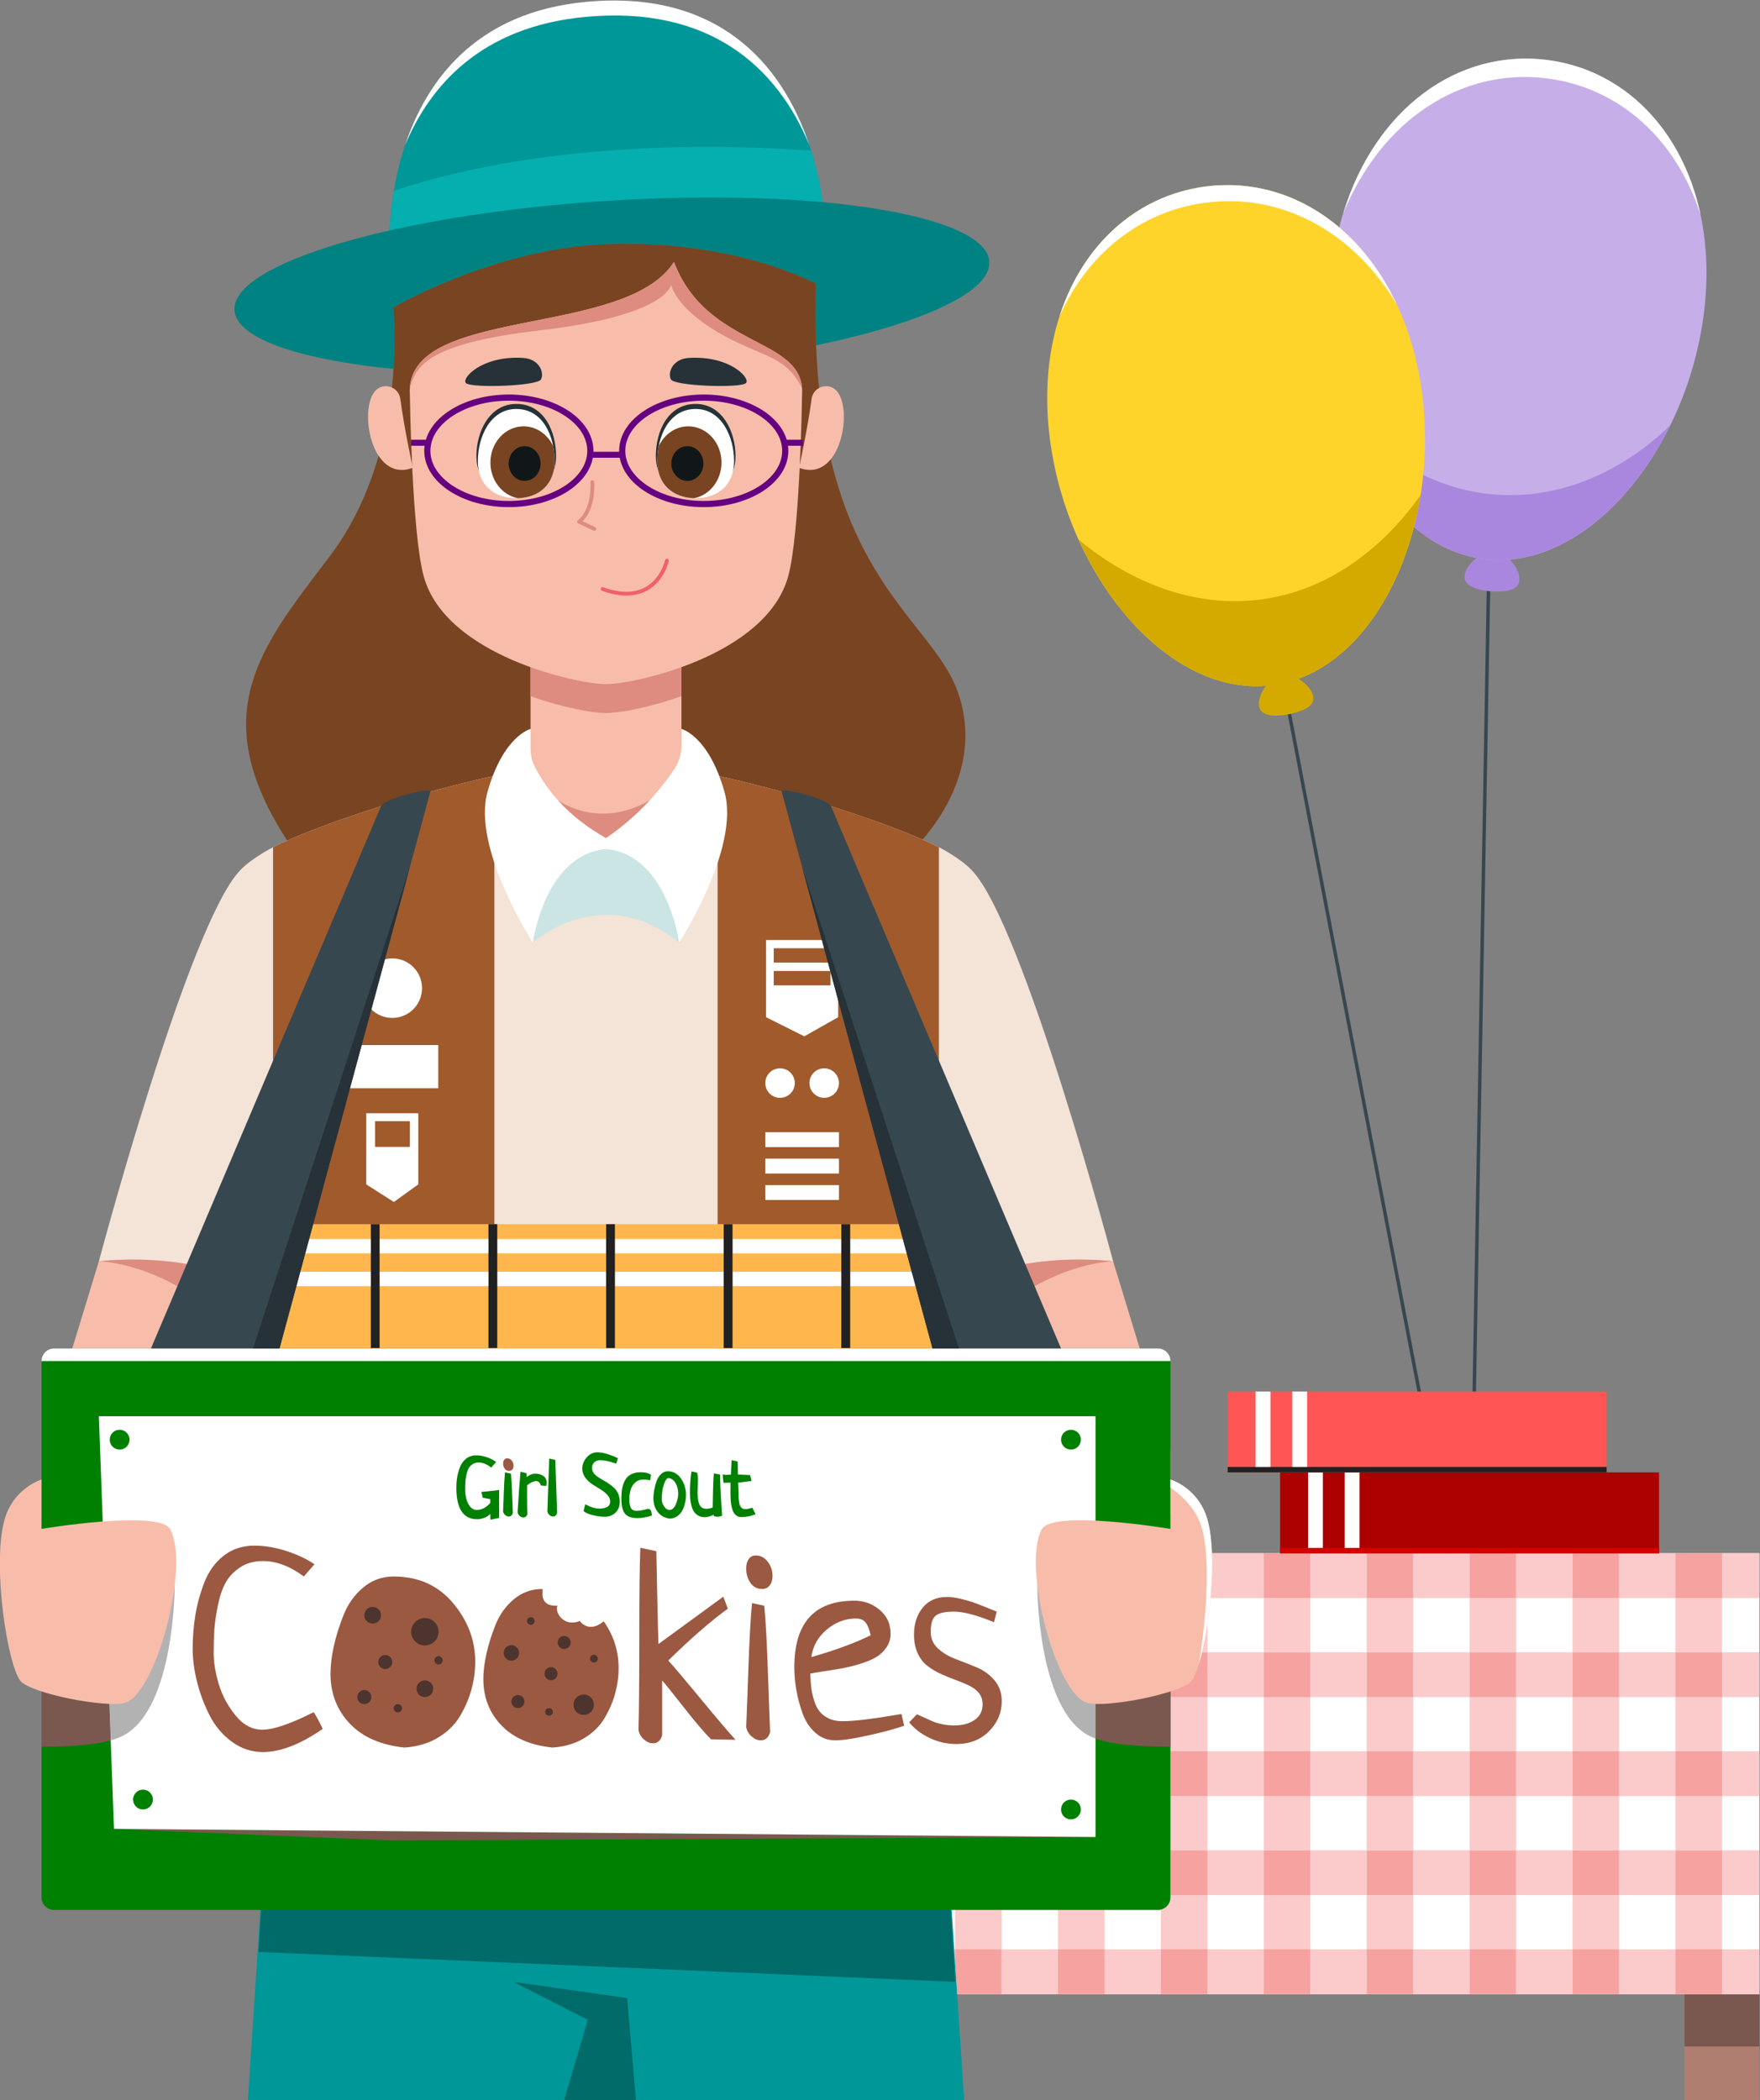 <?xml version="1.0" encoding="UTF-8" standalone="no"?>
<!-- Created with Inkscape (http://www.inkscape.org/) -->

<svg
   version="1.1"
   id="svg2"
   xml:space="preserve"
   width="2034.021"
   height="2426.171"
   viewBox="0 0 2034.021 2426.171"
   sodipodi:docname="gscookies.svg"
   inkscape:version="1.1.2 (0a00cf5339, 2022-02-04)"
   xmlns:inkscape="http://www.inkscape.org/namespaces/inkscape"
   xmlns:sodipodi="http://sodipodi.sourceforge.net/DTD/sodipodi-0.dtd"
   xmlns="http://www.w3.org/2000/svg"
   xmlns:svg="http://www.w3.org/2000/svg"><rect x="0" y="0" width="2034.021" height="2426.171" fill="#808080" stroke="none"/><defs
     id="defs6"><clipPath
       clipPathUnits="userSpaceOnUse"
       id="clipPath18"><path
         d="M 0,0 V 0 20000 H 20000 V 7943.1 h -2060 v 1294.4 h -342.4 l 106.4,5997.9 -30,0.5 -106.4,-5998.4 h -991.5 V 11839 h -602.5 l -496,2588.8 -29.4,-5.6 L 15943,11839 H 14316.5 V 9657.5 H 13026.1 V 8184.7 H 11380.9 V 7483.4 H 7889.01 v 791.4 H 6009.22 v 2545.6 H 3478.98 V 9122.5 H 1577.08 V 6864.9 H 0 V 0"
         id="path16" /></clipPath><linearGradient
       x1="0"
       y1="0"
       x2="1"
       y2="0"
       gradientUnits="userSpaceOnUse"
       gradientTransform="matrix(0,-18882.4,-18882.4,0,10000,21452.5)"
       spreadMethod="pad"
       id="linearGradient24"><stop
         style="stop-opacity:1;stop-color:#ffffff"
         offset="0"
         id="stop20" /><stop
         style="stop-opacity:1;stop-color:#ffe0b2"
         offset="1"
         id="stop22" /></linearGradient></defs><sodipodi:namedview
     id="namedview4"
     pagecolor="#ffffff"
     bordercolor="#666666"
     borderopacity="1.0"
     inkscape:pageshadow="2"
     inkscape:pageopacity="0.0"
     inkscape:pagecheckerboard="0"
     showgrid="false"
     inkscape:zoom="0.31649999"
     inkscape:cx="921.01108"
     inkscape:cy="1107.425"
     inkscape:window-width="1920"
     inkscape:window-height="1016"
     inkscape:window-x="0"
     inkscape:window-y="27"
     inkscape:window-maximized="1"
     inkscape:current-layer="g8"
     fit-margin-top="0"
     fit-margin-left="0"
     fit-margin-right="0"
     fit-margin-bottom="0" /><g
     id="g8"
     inkscape:groupmode="layer"
     inkscape:label="ink_ext_XXXXXX"
     transform="matrix(1.333,0,0,-1.333,-632.646,2426.171)"><path
       d="m 1767.4,1523.59 -19.93,-1123.29 -199.71,1042.48 -2.94,-0.56 205.13,-1070.85 20.45,1152.17 -3,0.05"
       style="fill:#37474f;fill-opacity:1;fill-rule:nonzero;stroke:none;stroke-width:0.1"
       id="path66" /><path
       d="m 1767.03,1344.94 c 0,0 -21.96,-11.23 -22.68,-24.47 -0.73,-13.23 30.03,-14.99 40.52,-11.51 18.61,6.17 -3.52,35.44 -17.84,35.98"
       style="fill:#aa87de;fill-opacity:1;fill-rule:nonzero;stroke:none;stroke-width:0.1"
       id="path68" /><path
       d="m 1951.8,1548.2 c -15.19,-119.45 -101.83,-223.98 -190.86,-212.65 -89.04,11.32 -146.76,134.21 -131.57,253.66 15.19,119.45 97.54,190.23 186.58,178.91 89.04,-11.32 151.04,-100.46 135.85,-219.92"
       style="fill:#c6afe9;fill-opacity:1;fill-rule:nonzero;stroke:none;stroke-width:0.1"
       id="path70" /><path
       d="m 1815.95,1752.12 c 62.22,-7.91 111.79,-52.24 133,-118.1 -15.87,74.55 -67,125.71 -133,134.1 -77.01,9.8 -149.01,-41.85 -176.89,-133.27 33.26,81.71 102.86,126.69 176.89,117.27"
       style="fill:#ffffff;fill-opacity:1;fill-rule:nonzero;stroke:none;stroke-width:0.1"
       id="path72" /><path
       d="m 1762.4,1392.32 c -49.57,6.3 -92.25,33.87 -123.31,72.9 20.29,-68.97 64.59,-122.39 121.85,-129.67 63.51,-8.08 125.79,42.8 161.8,115.99 -43.43,-42.26 -100.92,-66.78 -160.34,-59.22"
       style="fill:#aa87de;fill-opacity:1;fill-rule:nonzero;stroke:none;stroke-width:0.1"
       id="path74" /><path
       d="m 1707.19,1481.38 c 16.48,-119.28 -39.92,-242.78 -128.83,-255.06 -88.91,-12.28 -176.66,91.31 -193.14,210.59 -16.47,119.28 44.58,209.09 133.49,221.37 88.91,12.28 172.01,-57.62 188.48,-176.9"
       style="fill:#ffd42a;fill-opacity:1;fill-rule:nonzero;stroke:none;stroke-width:0.1"
       id="path76" /><path
       d="m 1518.71,1644.28 c 66.06,9.12 129.11,-24.37 167.16,-88.59 -33.84,72.86 -98.78,112.03 -167.16,102.59 -58.86,-8.13 -105.5,-50.24 -125.53,-112.39 24.4,54.42 69.82,90.69 125.53,98.39"
       style="fill:#ffffff;fill-opacity:1;fill-rule:nonzero;stroke:none;stroke-width:0.1"
       id="path78" /><path
       d="m 1581.8,1236.97 c 0,0 -18.27,-16.56 -15.52,-29.53 2.75,-12.96 32.9,-6.64 42.12,-0.55 16.36,10.81 -12.63,33.3 -26.6,30.08"
       style="fill:#d4aa00;fill-opacity:1;fill-rule:nonzero;stroke:none;stroke-width:0.1"
       id="path80" /><path
       d="m 1568.9,1300.66 c -56.43,-7.79 -112.16,12.93 -159.26,51.77 35.75,-79.13 101.91,-135.34 168.72,-126.11 66.15,9.13 114.28,79.82 127.82,164.53 -34.64,-48.64 -81.91,-82.54 -137.28,-90.19"
       style="fill:#d4aa00;fill-opacity:1;fill-rule:nonzero;stroke:none;stroke-width:0.1"
       id="path82" /><path
       d="m 1935.07,0 h 64.93 V 473.87 H 1935.07 Z"
       style="fill:#af7e71;fill-opacity:1;fill-rule:nonzero;stroke:none;stroke-width:0.1"
       id="path84" /><path
       d="m 2000,46.32 h -64.93 V 91.73 H 2000 V 46.32"
       style="fill:#7a584f;fill-opacity:1;fill-rule:nonzero;stroke:none;stroke-width:0.1"
       id="path86" /><path
       d="M 1002.49,91.73 H 2000 v 382.14 h -997.51 z"
       style="fill:#ffffff;fill-opacity:1;fill-rule:nonzero;stroke:none;stroke-width:0.1"
       id="path88" /><path
       d="m 1343,91.73 h -38.53 v 0 H 1343 v 0 m 0,38.85 h -40.39 v 34.11 H 1343 v -34.11"
       style="fill:#facbca;fill-opacity:1;fill-rule:nonzero;stroke:none;stroke-width:0.1"
       id="path90" /><path
       d="m 1432.22,91.73 h -40.39 v 0 h 40.39 v 0 m 0,38.85 h -40.39 v 34.11 h 40.39 v -34.11"
       style="fill:#facbca;fill-opacity:1;fill-rule:nonzero;stroke:none;stroke-width:0.1"
       id="path92" /><path
       d="m 1521.44,91.73 h -40.39 v 0 h 40.39 v 0 m 0,38.85 h -40.39 V 165 c 4.79,1.15 8.34,5.46 8.34,10.6 v 1.95 h 32.05 v -46.97 m 0,85.82 h -32.05 v 46.97 h 32.05 V 216.4 m 0,85.82 h -32.05 v 3.91 0 43.07 h 32.05 v -46.98 m 0,85.83 h -32.05 v 46.97 h 32.05 v -46.97"
       style="fill:#facbca;fill-opacity:1;fill-rule:nonzero;stroke:none;stroke-width:0.1"
       id="path94" /><path
       d="m 1610.66,91.73 h -40.39 v 0 h 40.39 v 0 m 0,38.85 h -40.39 v 46.97 h 40.39 v -46.97 m 0,85.82 h -40.39 v 46.97 h 40.39 V 216.4 m 0,85.82 h -40.39 v 46.98 h 40.39 v -46.98 m 0,85.83 h -40.39 v 46.97 h 40.39 v -46.97"
       style="fill:#facbca;fill-opacity:1;fill-rule:nonzero;stroke:none;stroke-width:0.1"
       id="path96" /><path
       d="m 1699.88,91.73 h -40.39 v 0 h 40.39 v 0 m 0,38.85 h -40.39 v 46.97 h 40.39 v -46.97 m 0,85.82 h -40.39 v 46.97 h 40.39 V 216.4 m 0,85.82 h -40.39 v 46.98 h 40.39 v -46.98 m 0,85.83 h -40.39 v 46.97 h 40.39 v -46.97"
       style="fill:#facbca;fill-opacity:1;fill-rule:nonzero;stroke:none;stroke-width:0.1"
       id="path98" /><path
       d="m 1789.1,91.73 h -40.39 v 0 h 40.39 v 0 m 0,38.85 h -40.39 v 46.97 h 40.39 v -46.97 m 0,85.82 h -40.39 v 46.97 h 40.39 V 216.4 m 0,85.82 h -40.39 v 46.98 h 40.39 v -46.98 m 0,85.83 h -40.39 v 46.97 h 40.39 v -46.97"
       style="fill:#facbca;fill-opacity:1;fill-rule:nonzero;stroke:none;stroke-width:0.1"
       id="path100" /><path
       d="m 1878.32,91.73 h -40.39 v 0 h 40.39 v 0 m 0,38.85 h -40.39 v 46.97 h 40.39 v -46.97 m 0,85.82 h -40.39 v 46.97 h 40.39 V 216.4 m 0,85.82 h -40.39 v 46.98 h 40.39 v -46.98 m 0,85.83 h -40.39 v 46.97 h 40.39 v -46.97"
       style="fill:#facbca;fill-opacity:1;fill-rule:nonzero;stroke:none;stroke-width:0.1"
       id="path102" /><path
       d="m 1967.54,91.73 h -40.39 v 0 h 40.39 v 0 m 0,38.85 h -40.39 v 46.97 h 40.39 v -46.97 m 0,85.82 h -40.39 v 46.97 h 40.39 V 216.4 m 0,85.82 h -40.39 v 46.98 h 40.39 v -46.98 m 0,85.83 h -40.39 v 46.97 h 40.39 v -46.97"
       style="fill:#facbca;fill-opacity:1;fill-rule:nonzero;stroke:none;stroke-width:0.1"
       id="path104" /><path
       d="m 2000,91.73 h -32.46 V 130.58 H 2000 V 91.73 m -72.85,0 h -48.83 V 130.58 h 48.83 V 91.73 m -89.22,0 H 1789.1 V 130.58 h 48.83 V 91.73 m -89.22,0 h -48.83 V 130.58 h 48.83 V 91.73 m -89.22,0 h -48.83 V 130.58 h 48.83 V 91.73 m -89.22,0 h -48.83 V 130.58 h 48.83 V 91.73 m -89.22,0 h -48.83 V 130.58 h 48.83 V 91.73 m -89.22,0 H 1343 V 130.58 h 48.83 V 91.73 m -89.22,28.16 -0.7,10.69 h 0.7 v -10.69"
       style="fill:#facbca;fill-opacity:1;fill-rule:nonzero;stroke:none;stroke-width:0.1"
       id="path106" /><path
       d="m 1343,91.73 h -38.53 l -1.86,28.16 v 10.69 H 1343 V 91.73"
       style="fill:#f5a2a0;fill-opacity:1;fill-rule:nonzero;stroke:none;stroke-width:0.1"
       id="path108" /><path
       d="m 1391.83,91.73 h 40.39 v 38.85 H 1391.83 Z"
       style="fill:#f5a2a0;fill-opacity:1;fill-rule:nonzero;stroke:none;stroke-width:0.1"
       id="path110" /><path
       d="m 1481.05,91.73 h 40.39 v 38.85 H 1481.05 Z"
       style="fill:#f5a2a0;fill-opacity:1;fill-rule:nonzero;stroke:none;stroke-width:0.1"
       id="path112" /><path
       d="m 1570.27,91.73 h 40.39 v 38.85 H 1570.27 Z"
       style="fill:#f5a2a0;fill-opacity:1;fill-rule:nonzero;stroke:none;stroke-width:0.1"
       id="path114" /><path
       d="m 1659.49,91.73 h 40.39 v 38.85 H 1659.49 Z"
       style="fill:#f5a2a0;fill-opacity:1;fill-rule:nonzero;stroke:none;stroke-width:0.1"
       id="path116" /><path
       d="m 1748.71,91.73 h 40.39 v 38.85 H 1748.71 Z"
       style="fill:#f5a2a0;fill-opacity:1;fill-rule:nonzero;stroke:none;stroke-width:0.1"
       id="path118" /><path
       d="m 1837.93,91.73 h 40.39 v 38.85 H 1837.93 Z"
       style="fill:#f5a2a0;fill-opacity:1;fill-rule:nonzero;stroke:none;stroke-width:0.1"
       id="path120" /><path
       d="m 1927.15,91.73 h 40.39 v 38.85 H 1927.15 Z"
       style="fill:#f5a2a0;fill-opacity:1;fill-rule:nonzero;stroke:none;stroke-width:0.1"
       id="path122" /><path
       d="m 2000,177.55 h -32.46 V 216.4 H 2000 v -38.85 m -72.85,0 h -48.83 v 38.85 h 48.83 v -38.85 m -89.22,0 h -48.83 v 38.85 h 48.83 v -38.85 m -89.22,0 h -48.83 v 38.85 h 48.83 v -38.85 m -89.22,0 h -48.83 v 38.85 h 48.83 v -38.85 m -89.22,0 h -48.83 v 38.85 h 48.83 v -38.85"
       style="fill:#facbca;fill-opacity:1;fill-rule:nonzero;stroke:none;stroke-width:0.1"
       id="path124" /><path
       d="m 1489.39,177.55 h 32.05 V 216.4 H 1489.39 Z"
       style="fill:#f5a2a0;fill-opacity:1;fill-rule:nonzero;stroke:none;stroke-width:0.1"
       id="path126" /><path
       d="m 1570.27,177.55 h 40.39 V 216.4 H 1570.27 Z"
       style="fill:#f5a2a0;fill-opacity:1;fill-rule:nonzero;stroke:none;stroke-width:0.1"
       id="path128" /><path
       d="m 1659.49,177.55 h 40.39 V 216.4 H 1659.49 Z"
       style="fill:#f5a2a0;fill-opacity:1;fill-rule:nonzero;stroke:none;stroke-width:0.1"
       id="path130" /><path
       d="m 1748.71,177.55 h 40.39 V 216.4 H 1748.71 Z"
       style="fill:#f5a2a0;fill-opacity:1;fill-rule:nonzero;stroke:none;stroke-width:0.1"
       id="path132" /><path
       d="m 1837.93,177.55 h 40.39 V 216.4 H 1837.93 Z"
       style="fill:#f5a2a0;fill-opacity:1;fill-rule:nonzero;stroke:none;stroke-width:0.1"
       id="path134" /><path
       d="m 1927.15,177.55 h 40.39 V 216.4 H 1927.15 Z"
       style="fill:#f5a2a0;fill-opacity:1;fill-rule:nonzero;stroke:none;stroke-width:0.1"
       id="path136" /><path
       d="m 2000,263.37 h -32.46 v 38.85 H 2000 v -38.85 m -72.85,0 h -48.83 v 38.85 h 48.83 v -38.85 m -89.22,0 h -48.83 v 38.85 h 48.83 v -38.85 m -89.22,0 h -48.83 v 38.85 h 48.83 v -38.85 m -89.22,0 h -48.83 v 38.85 h 48.83 v -38.85 m -89.22,0 h -48.83 v 38.85 h 48.83 v -38.85"
       style="fill:#facbca;fill-opacity:1;fill-rule:nonzero;stroke:none;stroke-width:0.1"
       id="path138" /><path
       d="m 1489.39,263.37 h 32.05 v 38.85 H 1489.39 Z"
       style="fill:#f5a2a0;fill-opacity:1;fill-rule:nonzero;stroke:none;stroke-width:0.1"
       id="path140" /><path
       d="m 1570.27,263.37 h 40.39 v 38.85 H 1570.27 Z"
       style="fill:#f5a2a0;fill-opacity:1;fill-rule:nonzero;stroke:none;stroke-width:0.1"
       id="path142" /><path
       d="m 1659.49,263.37 h 40.39 v 38.85 H 1659.49 Z"
       style="fill:#f5a2a0;fill-opacity:1;fill-rule:nonzero;stroke:none;stroke-width:0.1"
       id="path144" /><path
       d="m 1748.71,263.37 h 40.39 v 38.85 H 1748.71 Z"
       style="fill:#f5a2a0;fill-opacity:1;fill-rule:nonzero;stroke:none;stroke-width:0.1"
       id="path146" /><path
       d="m 1837.93,263.37 h 40.39 v 38.85 H 1837.93 Z"
       style="fill:#f5a2a0;fill-opacity:1;fill-rule:nonzero;stroke:none;stroke-width:0.1"
       id="path148" /><path
       d="m 1927.15,263.37 h 40.39 v 38.85 H 1927.15 Z"
       style="fill:#f5a2a0;fill-opacity:1;fill-rule:nonzero;stroke:none;stroke-width:0.1"
       id="path150" /><path
       d="m 2000,349.2 h -32.46 v 38.85 H 2000 V 349.2 m -72.85,0 h -48.83 v 38.85 h 48.83 V 349.2 m -89.22,0 h -48.83 v 38.85 h 48.83 V 349.2 m -89.22,0 h -48.83 v 38.85 h 48.83 V 349.2 m -89.22,0 h -48.83 v 38.85 h 48.83 V 349.2 m -89.22,0 h -48.83 v 38.85 h 48.83 V 349.2"
       style="fill:#facbca;fill-opacity:1;fill-rule:nonzero;stroke:none;stroke-width:0.1"
       id="path152" /><path
       d="m 1521.44,349.2 h -32.05 v 38.85 h 32.05 V 349.2"
       style="fill:#f5a2a0;fill-opacity:1;fill-rule:nonzero;stroke:none;stroke-width:0.1"
       id="path154" /><path
       d="m 1570.27,349.2 h 40.39 v 38.85 H 1570.27 Z"
       style="fill:#f5a2a0;fill-opacity:1;fill-rule:nonzero;stroke:none;stroke-width:0.1"
       id="path156" /><path
       d="m 1659.49,349.2 h 40.39 v 38.85 H 1659.49 Z"
       style="fill:#f5a2a0;fill-opacity:1;fill-rule:nonzero;stroke:none;stroke-width:0.1"
       id="path158" /><path
       d="m 1748.71,349.2 h 40.39 v 38.85 H 1748.71 Z"
       style="fill:#f5a2a0;fill-opacity:1;fill-rule:nonzero;stroke:none;stroke-width:0.1"
       id="path160" /><path
       d="m 1837.93,349.2 h 40.39 v 38.85 H 1837.93 Z"
       style="fill:#f5a2a0;fill-opacity:1;fill-rule:nonzero;stroke:none;stroke-width:0.1"
       id="path162" /><path
       d="m 1927.15,349.2 h 40.39 v 38.85 H 1927.15 Z"
       style="fill:#f5a2a0;fill-opacity:1;fill-rule:nonzero;stroke:none;stroke-width:0.1"
       id="path164" /><path
       d="m 2000,435.02 h -32.46 v 38.85 H 2000 v -38.85 m -72.85,0 h -48.83 v 38.85 h 48.83 v -38.85 m -89.22,0 h -48.83 v 38.85 h 48.83 v -38.85 m -89.22,0 h -48.83 v 38.85 h 48.83 v -38.85 m -89.22,0 h -48.83 v 38.85 h 48.83 v -38.85 m -89.22,0 h -48.83 v 38.85 h 48.83 v -38.85"
       style="fill:#facbca;fill-opacity:1;fill-rule:nonzero;stroke:none;stroke-width:0.1"
       id="path166" /><path
       d="m 1489.39,435.02 h 32.05 v 38.85 H 1489.39 Z"
       style="fill:#f5a2a0;fill-opacity:1;fill-rule:nonzero;stroke:none;stroke-width:0.1"
       id="path168" /><path
       d="m 1570.27,435.02 h 40.39 v 38.85 H 1570.27 Z"
       style="fill:#f5a2a0;fill-opacity:1;fill-rule:nonzero;stroke:none;stroke-width:0.1"
       id="path170" /><path
       d="m 1659.49,435.02 h 40.39 v 38.85 H 1659.49 Z"
       style="fill:#f5a2a0;fill-opacity:1;fill-rule:nonzero;stroke:none;stroke-width:0.1"
       id="path172" /><path
       d="m 1748.71,435.02 h 40.39 v 38.85 H 1748.71 Z"
       style="fill:#f5a2a0;fill-opacity:1;fill-rule:nonzero;stroke:none;stroke-width:0.1"
       id="path174" /><path
       d="m 1837.93,435.02 h 40.39 v 38.85 H 1837.93 Z"
       style="fill:#f5a2a0;fill-opacity:1;fill-rule:nonzero;stroke:none;stroke-width:0.1"
       id="path176" /><path
       d="m 1927.15,435.02 h 40.39 v 38.85 H 1927.15 Z"
       style="fill:#f5a2a0;fill-opacity:1;fill-rule:nonzero;stroke:none;stroke-width:0.1"
       id="path178" /><path
       d="m 1912.98,543.96 v -70.09 h -328.54 v 70.09 h 328.54"
       style="fill:#aa0000;fill-opacity:1;fill-rule:nonzero;stroke:none;stroke-width:0.1"
       id="path180" /><path
       d="m 1912.98,478.53 v -4.66 h -328.54 v 4.66 h 328.54"
       style="fill:#d40000;fill-opacity:1;fill-rule:nonzero;stroke:none;stroke-width:0.1"
       id="path182" /><path
       d="m 1621.52,543.96 v -65.43 h -12.88 v 65.43 h 12.88"
       style="fill:#ffffff;fill-opacity:1;fill-rule:nonzero;stroke:none;stroke-width:0.1"
       id="path184" /><path
       d="m 1653.32,543.96 v -65.43 h -12.88 v 65.43 h 12.88"
       style="fill:#ffffff;fill-opacity:1;fill-rule:nonzero;stroke:none;stroke-width:0.1"
       id="path186" /><path
       d="m 1867.53,614.05 v -70.09 h -328.54 v 70.09 h 328.54"
       style="fill:#ff5555;fill-opacity:1;fill-rule:nonzero;stroke:none;stroke-width:0.1"
       id="path188" /><path
       d="m 1867.53,548.62 v -4.66 h -328.54 v 4.66 h 328.54"
       style="fill:#212121;fill-opacity:1;fill-rule:nonzero;stroke:none;stroke-width:0.1"
       id="path190" /><path
       d="m 1576.07,614.05 v -65.43 h -12.89 v 65.43 h 12.89"
       style="fill:#ffffff;fill-opacity:1;fill-rule:nonzero;stroke:none;stroke-width:0.1"
       id="path192" /><path
       d="m 1607.87,614.05 v -65.43 h -12.88 v 65.43 h 12.88"
       style="fill:#ffffff;fill-opacity:1;fill-rule:nonzero;stroke:none;stroke-width:0.1"
       id="path194" /><path
       d="m 812.341,1597.37 c 0,0 -14.712,203.07 170.733,220.13 156.886,14.43 204.816,-110.48 207.846,-208.73 0,0 -138.84,37.72 -378.579,-11.4"
       style="fill:#009799;fill-opacity:1;fill-rule:nonzero;stroke:none;stroke-width:0.1"
       id="path206" /><path
       d="m 982.43,1805.46 c 107.87,9.92 165.96,-43.81 193.73,-110.81 -24.04,71.8 -80.51,134.2 -193.086,123.85 -96.612,-8.89 -138.895,-69.26 -157.239,-124.1 21.715,51.68 66.155,102.74 156.595,111.06"
       style="fill:#ffffff;fill-opacity:1;fill-rule:nonzero;stroke:none;stroke-width:0.1"
       id="path208" /><path
       d="m 1190.92,1608.77 c -0.8,26.09 -4.78,54.06 -13.11,80.8 -183.158,12.55 -302.453,-15.02 -361.767,-34.88 -5.478,-32.76 -3.702,-57.32 -3.702,-57.32 239.739,49.12 378.579,11.4 378.579,11.4"
       style="fill:#05afaf;fill-opacity:1;fill-rule:nonzero;stroke:none;stroke-width:0.1"
       id="path210" /><path
       d="m 1332.31,1593.35 c 2.62,-40.71 -141.75,-83.15 -322.46,-94.78 -180.716,-11.63 -329.336,11.94 -331.957,52.65 -2.621,40.71 141.749,83.15 322.457,94.78 180.72,11.64 329.34,-11.94 331.96,-52.65"
       style="fill:#008282;fill-opacity:1;fill-rule:nonzero;stroke:none;stroke-width:0.1"
       id="path212" /><path
       d="m 1182.02,1574.153 c 0,0 -69.9,38.565 -182.02,34.285 -96.896,-3.691 -184.245,-54.763 -184.245,-54.763 3.684,-46.612 -0.276,-143.461 -55.568,-216.168 -64.472,-84.778 -116.5,-145.596 -15.187,-275.828 l 515.3,16.246 c 0,0 72.64,61.216 44.99,141.658 -23.63,68.722 -131.03,104.45 -123.27,354.571"
       style="fill:#784421;fill-opacity:1;fill-rule:nonzero;stroke:#a05a2c;stroke-width:0.097"
       id="path214" /><path
       d="m 1000,1160.66 c -79.739,0 -233.773,-47.28 -288.689,-74.91 V 331.74 H 1000 1288.69 v 754.01 c -54.92,27.63 -208.95,74.91 -288.69,74.91"
       style="fill:#f4e3d7;fill-opacity:1;fill-rule:nonzero;stroke:none;stroke-width:0.1"
       id="path216" /><path
       d="m 936.578,1003.15 c 0,0 59.642,54.15 126.842,0 0,0 3.05,77.2 -63.42,81.06 -66.474,3.87 -63.422,-81.06 -63.422,-81.06"
       style="fill:#cae5e3;fill-opacity:1;fill-rule:nonzero;stroke:none;stroke-width:0.1"
       id="path218" /><path
       d="m 903.222,1147.66 c -73.68,-16.02 -155.083,-43.38 -191.911,-61.91 V 331.74 h 191.911 v 815.92"
       style="fill:#a05a2c;fill-opacity:1;fill-rule:nonzero;stroke:none;stroke-width:0.1"
       id="path220" /><path
       d="m 774.836,876.86 h 79.738 v 37.45 h -79.738 v -37.45"
       style="fill:#ffffff;fill-opacity:1;fill-rule:nonzero;stroke:none;stroke-width:0.1"
       id="path222" /><path
       d="m 837.27,793.58 -21.183,-15.27 -23.947,15.27 v 61.63 h 45.13 v -61.63"
       style="fill:#ffffff;fill-opacity:1;fill-rule:nonzero;stroke:none;stroke-width:0.1"
       id="path224" /><path
       d="m 829.975,826.05 h -30.238 v 22.29 h 30.238 v -22.29"
       style="fill:#a05a2c;fill-opacity:1;fill-rule:nonzero;stroke:none;stroke-width:0.1"
       id="path226" /><path
       d="m 840.509,963.64 c 0,-14.25 -11.553,-25.81 -25.804,-25.81 -14.251,0 -25.803,11.56 -25.803,25.81 0,14.25 11.552,25.8 25.803,25.8 14.251,0 25.804,-11.55 25.804,-25.8"
       style="fill:#ffffff;fill-opacity:1;fill-rule:nonzero;stroke:none;stroke-width:0.1"
       id="path228" /><path
       d="m 1096.78,1147.66 c 73.68,-16.02 155.08,-43.38 191.91,-61.91 V 331.74 h -191.91 v 815.92"
       style="fill:#a05a2c;fill-opacity:1;fill-rule:nonzero;stroke:none;stroke-width:0.1"
       id="path230" /><path
       d="m 1163.68,881.37 c 0,-7.07 -5.73,-12.79 -12.8,-12.79 -7.06,0 -12.79,5.72 -12.79,12.79 0,7.06 5.73,12.79 12.79,12.79 7.07,0 12.8,-5.73 12.8,-12.79"
       style="fill:#ffffff;fill-opacity:1;fill-rule:nonzero;stroke:none;stroke-width:0.1"
       id="path232" /><path
       d="m 1201.96,881.37 c 0,-7.07 -5.73,-12.79 -12.79,-12.79 -7.07,0 -12.79,5.72 -12.79,12.79 0,7.06 5.72,12.79 12.79,12.79 7.06,0 12.79,-5.73 12.79,-12.79"
       style="fill:#ffffff;fill-opacity:1;fill-rule:nonzero;stroke:none;stroke-width:0.1"
       id="path234" /><path
       d="m 1201.28,938.47 -29.34,-16.59 -33.17,16.59 v 66.92 h 62.51 v -66.92"
       style="fill:#ffffff;fill-opacity:1;fill-rule:nonzero;stroke:none;stroke-width:0.1"
       id="path236" /><path
       d="m 1194.63,985.78 h -49.21 v 12.46 h 49.21 v -12.46"
       style="fill:#a05a2c;fill-opacity:1;fill-rule:nonzero;stroke:none;stroke-width:0.1"
       id="path238" /><path
       d="m 1194.63,966.08 h -49.21 v 12.46 h 49.21 v -12.46"
       style="fill:#a05a2c;fill-opacity:1;fill-rule:nonzero;stroke:none;stroke-width:0.1"
       id="path240" /><path
       d="m 1201.96,825.89 h -63.87 v 12.9 h 63.87 v -12.9"
       style="fill:#ffffff;fill-opacity:1;fill-rule:nonzero;stroke:none;stroke-width:0.1"
       id="path242" /><path
       d="m 1201.96,802.97 h -63.87 v 12.89 h 63.87 v -12.89"
       style="fill:#ffffff;fill-opacity:1;fill-rule:nonzero;stroke:none;stroke-width:0.1"
       id="path244" /><path
       d="m 1201.96,780.05 h -63.87 v 12.89 h 63.87 v -12.89"
       style="fill:#ffffff;fill-opacity:1;fill-rule:nonzero;stroke:none;stroke-width:0.1"
       id="path246" /><path
       d="m 1102.71,1133.8 c -13.81,48.82 -37.28,54.49 -37.28,54.49 H 1000 934.574 c 0,0 -23.471,-5.67 -37.286,-54.49 -13.816,-48.81 39.29,-130.65 39.29,-130.65 0,0 10.35,76.46 63.422,81.06 53.07,-4.6 63.42,-81.06 63.42,-81.06 0,0 53.11,81.84 39.29,130.65"
       style="fill:#ffffff;fill-opacity:1;fill-rule:nonzero;stroke:none;stroke-width:0.1"
       id="path248" /><path
       d="m 711.311,1085.75 c 0,0 -18.34,-9.16 -28.797,-20.26 C 637.691,1017.9 560.325,726.86 560.325,726.86 l 150.986,-35.92 v 394.81"
       style="fill:#f4e3d7;fill-opacity:1;fill-rule:nonzero;stroke:none;stroke-width:0.1"
       id="path250" /><path
       d="m 560.325,726.86 c 0,0 99.47,12.84 150.986,-35.92 V 639.36 L 510.61,507.98 v 56.15 l 49.715,162.73"
       style="fill:#f7bdaa;fill-opacity:1;fill-rule:nonzero;stroke:none;stroke-width:0.1"
       id="path252" /><path
       d="m 560.325,726.86 c 0,0 77.614,-0.33 145.585,-91.04 l 5.401,3.54 v 51.58 c -51.516,48.76 -150.986,35.92 -150.986,35.92"
       style="fill:#dd8c7f;fill-opacity:1;fill-rule:nonzero;stroke:none;stroke-width:0.1"
       id="path254" /><path
       d="m 1288.69,1085.75 c 0,0 18.34,-9.16 28.8,-20.26 44.82,-47.59 122.19,-338.63 122.19,-338.63 l -150.99,-35.92 v 394.81"
       style="fill:#f4e3d7;fill-opacity:1;fill-rule:nonzero;stroke:none;stroke-width:0.1"
       id="path256" /><path
       d="m 1439.68,726.86 c 0,0 -99.48,12.84 -150.99,-35.92 v -51.58 l 200.7,-131.38 v 56.15 l -49.71,162.73"
       style="fill:#f7bdaa;fill-opacity:1;fill-rule:nonzero;stroke:none;stroke-width:0.1"
       id="path258" /><path
       d="m 1439.68,726.86 c 0,0 -77.62,-0.33 -145.59,-91.04 l -5.4,3.54 v 51.58 c 51.51,48.76 150.99,35.92 150.99,35.92"
       style="fill:#dd8c7f;fill-opacity:1;fill-rule:nonzero;stroke:none;stroke-width:0.1"
       id="path260" /><path
       d="M 1310.5,0 H 689.504 l 21.807,331.74 H 1288.69 L 1310.5,0"
       style="fill:#009799;fill-opacity:1;fill-rule:nonzero;stroke:none;stroke-width:0.1"
       id="path262" /><path
       d="M 919.71,102.38 1018.34,88.3 1025.94,0 H 963.771 L 984.178,69.49 919.71,102.38"
       style="fill:#006b68;fill-opacity:1;fill-rule:nonzero;stroke:none;stroke-width:0.1"
       id="path264" /><path
       d="m 1302.84,102.38 -14.15,229.36 H 711.311 L 698.763,128.31 1302.84,102.38"
       style="fill:#006b68;fill-opacity:1;fill-rule:nonzero;stroke:none;stroke-width:0.1"
       id="path266" /><path
       d="M 1478.49,164.69 H 521.513 c -6.021,0 -10.903,4.88 -10.903,10.91 v 464.86 c 0,6.02 4.882,10.9 10.903,10.9 h 956.977 c 6.02,0 10.9,-4.88 10.9,-10.9 V 175.6 c 0,-6.03 -4.88,-10.91 -10.9,-10.91"
       style="fill:#008000;fill-opacity:1;fill-rule:nonzero;stroke:none;stroke-width:0.1"
       id="path268" /><path
       d="M 1478.49,651.36 H 521.513 c -6.022,0 -10.903,-4.88 -10.903,-10.9 h 978.78 c 0,6.02 -4.88,10.9 -10.9,10.9"
       style="fill:#ffffff;fill-opacity:1;fill-rule:nonzero;stroke:none;stroke-width:0.1"
       id="path270" /><path
       d="m 814.705,224.96 -241.299,10 851.024,-7.04 -609.725,-2.96"
       style="fill:#7a584f;fill-opacity:1;fill-rule:nonzero;stroke:none;stroke-width:0.1"
       id="path272" /><path
       d="m 560.324,592.64 13.082,-357.68 851.024,-7.04 V 592.64 H 560.324"
       style="fill:#ffffff;fill-opacity:1;fill-rule:nonzero;stroke:none;stroke-width:0.1"
       id="path274" /><path
       d="m 586.914,572.3 c 0,-4.74 -3.849,-8.59 -8.596,-8.59 -4.748,0 -8.596,3.85 -8.596,8.59 0,4.75 3.848,8.6 8.596,8.6 4.747,0 8.596,-3.85 8.596,-8.6"
       style="fill:#008000;fill-opacity:1;fill-rule:nonzero;stroke:none;stroke-width:0.1"
       id="path276" /><path
       d="m 607.177,260.38 c 0,-4.74 -3.849,-8.59 -8.597,-8.59 -4.747,0 -8.596,3.85 -8.596,8.59 0,4.75 3.849,8.6 8.596,8.6 4.748,0 8.597,-3.85 8.597,-8.6"
       style="fill:#008000;fill-opacity:1;fill-rule:nonzero;stroke:none;stroke-width:0.1"
       id="path278" /><path
       d="m 1411.71,251.79 c 0,-4.75 -3.85,-8.6 -8.6,-8.6 -4.75,0 -8.6,3.85 -8.6,8.6 0,4.75 3.85,8.59 8.6,8.59 4.75,0 8.6,-3.84 8.6,-8.59"
       style="fill:#008000;fill-opacity:1;fill-rule:nonzero;stroke:none;stroke-width:0.1"
       id="path280" /><path
       d="m 1411.71,572.3 c 0,-4.74 -3.85,-8.59 -8.6,-8.59 -4.75,0 -8.6,3.85 -8.6,8.59 0,4.75 3.85,8.6 8.6,8.6 4.75,0 8.6,-3.85 8.6,-8.6"
       style="fill:#008000;fill-opacity:1;fill-rule:nonzero;stroke:none;stroke-width:0.1"
       id="path282" /><path
       d="m 747.245,464.33 -9.222,-10.6 c -11.989,8.91 -23.827,13.37 -35.506,13.37 -7.687,0 -14.295,-1.85 -19.828,-5.53 -5.533,-3.69 -9.723,-8.15 -12.565,-13.38 -2.846,-5.22 -5.072,-11.83 -6.686,-19.82 -1.614,-8 -2.616,-14.91 -2.997,-20.75 -0.386,-5.85 -0.577,-12.68 -0.577,-20.52 0,-7.69 1.42,-16.41 4.266,-26.17 2.842,-9.76 7.644,-18.87 14.409,-27.32 6.762,-8.46 14.601,-12.68 23.517,-12.68 9.684,0 24.514,5.07 44.498,15.21 1.995,-2.92 4.61,-7.76 7.838,-14.52 -19.367,-13.37 -36.658,-20.06 -51.875,-20.06 -9.838,0 -18.83,3 -26.975,8.99 -8.149,6 -14.565,13.6 -19.251,22.83 -4.691,9.22 -8.301,18.86 -10.837,28.93 -2.536,10.07 -3.804,19.63 -3.804,28.71 0,9.99 0.768,19.71 2.306,29.16 1.534,9.45 4.15,18.94 7.839,28.47 3.689,9.53 9.258,17.22 16.715,23.06 7.454,5.84 16.33,8.76 26.629,8.76 8.913,0 18.135,-1.54 27.667,-4.61 9.529,-3.08 17.674,-6.92 24.439,-11.53"
       style="fill:#9b5942;fill-opacity:1;fill-rule:nonzero;stroke:none;stroke-width:0.1"
       id="path284" /><path
       d="m 1112.32,312.17 -21.29,0.46 c -5.71,5.68 -13.54,14.87 -23.49,27.55 -9.95,12.68 -16.23,20.48 -18.86,23.4 v -47.5 c -1.36,-4.61 -4.03,-6.91 -7.98,-6.91 -2.73,0 -5.36,1.11 -7.86,3.34 -2.51,2.23 -4.07,4.96 -4.67,8.19 0.45,15.83 0.68,42.11 0.68,78.85 0,36.73 0.3,63.09 0.91,79.08 l 13.88,-3 c 0.15,-6.15 0.41,-18.75 0.79,-37.81 0.38,-19.06 0.72,-33.28 1.03,-42.65 l 56.24,41.04 3.93,-10.38 c -14.67,-10.61 -31.88,-25.59 -51.64,-44.96 4.16,-4.46 13.38,-15.33 27.66,-32.62 14.27,-17.29 24.49,-29.32 30.67,-36.08"
       style="fill:#9b5942;fill-opacity:1;fill-rule:nonzero;stroke:none;stroke-width:0.1"
       id="path286" /><path
       d="m 1126.61,430.67 10.61,-2.3 c 1.23,-12.61 2.3,-32.4 3.23,-59.37 0.92,-26.98 1.53,-43.69 1.84,-50.15 -1.38,-4.76 -4.07,-7.15 -8.07,-7.15 -2.77,0 -5.42,1.12 -7.95,3.35 -2.54,2.22 -4.12,4.95 -4.73,8.18 0.31,6.3 0.92,22.71 1.85,49.23 0.92,26.51 1.99,45.91 3.22,58.21 z m 3.23,41.27 c 4.15,0 7.61,-1.81 10.38,-5.42 2.76,-3.61 4.15,-7.72 4.15,-12.33 0,-3.38 -0.81,-6.11 -2.43,-8.19 -1.61,-2.07 -3.8,-3.11 -6.57,-3.11 -4.3,0 -7.68,1.77 -10.14,5.3 -2.46,3.54 -3.69,7.69 -3.69,12.45 0,3.38 0.73,6.11 2.19,8.19 1.46,2.07 3.49,3.11 6.11,3.11"
       style="fill:#9b5942;fill-opacity:1;fill-rule:nonzero;stroke:none;stroke-width:0.1"
       id="path288" /><path
       d="m 1178.03,383.87 c 20.9,5.99 38.04,12.29 51.41,18.9 -1.08,5.08 -2.54,8.77 -4.38,11.07 -1.84,2.31 -4.61,3.46 -8.3,3.46 -9.38,0 -17.87,-3.23 -25.48,-9.68 -7.6,-6.46 -12.02,-14.38 -13.25,-23.75 z m 78.16,-49.34 2.3,-10.15 c -6.76,-2.46 -16.79,-5.18 -30.09,-8.18 -13.29,-3 -23.17,-4.5 -29.62,-4.5 -6.61,0 -12.38,2.2 -17.3,6.58 -4.92,4.38 -8.61,9.99 -11.06,16.83 -2.46,6.83 -4.27,13.6 -5.42,20.29 -1.15,6.68 -1.73,13.25 -1.73,19.71 0,38.42 17.37,57.64 52.11,57.64 8.3,0 15.6,-2.65 21.9,-7.96 6.3,-5.3 9.45,-12.18 9.45,-20.63 0,-4.61 -1.27,-8.69 -3.8,-12.22 -2.54,-3.54 -5.61,-6.34 -9.22,-8.42 -3.62,-2.07 -8.23,-3.96 -13.84,-5.65 -5.61,-1.69 -10.57,-2.92 -14.87,-3.69 -4.3,-0.77 -9.45,-1.61 -15.44,-2.53 -6,-0.92 -10.15,-1.62 -12.46,-2.08 0.16,-4.46 0.43,-8.37 0.81,-11.75 0.38,-3.39 1.15,-7.04 2.31,-10.96 1.15,-3.92 2.68,-7.14 4.61,-9.68 1.92,-2.54 4.57,-4.65 7.95,-6.34 3.38,-1.69 7.38,-2.54 11.99,-2.54 5.53,0 12.3,0.5 20.29,1.5 7.99,1 15.1,2.04 21.33,3.12 6.22,1.07 9.49,1.61 9.8,1.61"
       style="fill:#9b5942;fill-opacity:1;fill-rule:nonzero;stroke:none;stroke-width:0.1"
       id="path290" /><path
       d="m 1338.73,423.29 -2.31,-9.22 c -14.91,6.15 -26.51,9.22 -34.81,9.22 -7.38,0 -12.57,-1.11 -15.57,-3.34 -2.99,-2.23 -4.49,-6.96 -4.49,-14.18 0,-5.84 2.11,-10.68 6.34,-14.52 4.22,-3.85 9.33,-6.88 15.33,-9.11 5.99,-2.23 12.02,-4.61 18.1,-7.15 6.07,-2.53 11.22,-6.26 15.45,-11.18 4.22,-4.92 6.34,-10.99 6.34,-18.21 0,-9.84 -3.62,-18.45 -10.84,-25.83 -7.23,-7.37 -16.6,-11.14 -28.13,-11.29 -8.45,0 -16.37,1.78 -23.75,5.35 -7.37,3.56 -13.22,8.06 -17.52,13.49 l 6.69,6.98 c 1.84,-0.77 4.57,-2 8.18,-3.69 3.61,-1.69 6.19,-2.81 7.73,-3.34 1.53,-0.54 3.8,-1.12 6.8,-1.73 2.99,-0.62 6.18,-0.92 9.57,-0.92 7.22,0 13.14,1.6 17.75,4.8 4.61,3.21 6.92,7.72 6.92,13.52 0,3.82 -1.08,7.07 -3.23,9.75 -2.16,2.67 -5,4.85 -8.53,6.52 -3.54,1.68 -7.42,3.29 -11.65,4.83 -4.23,1.54 -8.45,3.26 -12.68,5.19 -4.23,1.92 -8.11,4.22 -11.64,6.91 -3.54,2.69 -6.38,6.35 -8.53,10.96 -2.15,4.61 -3.23,10.06 -3.23,16.37 0,9.22 2.5,16.94 7.5,23.17 4.99,6.22 12.02,9.33 21.09,9.33 3.54,0 7.53,-0.54 11.99,-1.61 4.46,-1.08 7.99,-2.07 10.61,-3 2.61,-0.92 6.49,-2.42 11.64,-4.49 5.15,-2.08 8.1,-3.27 8.88,-3.58"
       style="fill:#9b5942;fill-opacity:1;fill-rule:nonzero;stroke:none;stroke-width:0.1"
       id="path292" /><path
       d="m 761.135,369.53 c 0,7.06 0.944,14.91 2.837,23.56 1.888,8.65 4.724,17.74 8.51,27.27 3.781,9.52 9.454,17.47 17.02,23.82 7.562,6.35 16.353,9.53 26.365,9.53 21.359,0 38.488,-7.64 51.395,-22.9 12.9,-15.26 19.355,-32.25 19.355,-50.95 0,-7.94 -1.058,-15.84 -3.17,-23.69 -2.117,-7.86 -5.397,-15.58 -9.844,-23.16 -4.454,-7.59 -10.847,-13.9 -19.19,-18.93 -8.344,-5.03 -18.079,-7.89 -29.202,-8.6 -20.472,2.12 -36.266,9.04 -47.389,20.78 -11.128,11.73 -16.687,26.16 -16.687,43.27"
       style="fill:#9b5942;fill-opacity:1;fill-rule:nonzero;stroke:none;stroke-width:0.1"
       id="path294" /><path
       d="m 804.938,420.15 c 0,-4 -3.242,-7.24 -7.24,-7.24 -3.999,0 -7.241,3.24 -7.241,7.24 0,4 3.242,7.24 7.241,7.24 3.998,0 7.24,-3.24 7.24,-7.24"
       style="fill:#4e342e;fill-opacity:1;fill-rule:nonzero;stroke:none;stroke-width:0.1"
       id="path296" /><path
       d="m 850.192,356.46 c 0,-4 -3.242,-7.24 -7.241,-7.24 -3.999,0 -7.24,3.24 -7.24,7.24 0,3.99 3.241,7.24 7.24,7.24 3.999,0 7.241,-3.25 7.241,-7.24"
       style="fill:#4e342e;fill-opacity:1;fill-rule:nonzero;stroke:none;stroke-width:0.1"
       id="path298" /><path
       d="m 854.823,405.82 c 0,-6.55 -5.315,-11.87 -11.872,-11.87 -6.556,0 -11.872,5.32 -11.872,11.87 0,6.56 5.316,11.88 11.872,11.88 6.557,0 11.872,-5.32 11.872,-11.88"
       style="fill:#4e342e;fill-opacity:1;fill-rule:nonzero;stroke:none;stroke-width:0.1"
       id="path300" /><path
       d="m 814.705,379.59 c 0,-3.36 -2.725,-6.08 -6.087,-6.08 -3.362,0 -6.087,2.72 -6.087,6.08 0,3.37 2.725,6.09 6.087,6.09 3.362,0 6.087,-2.72 6.087,-6.09"
       style="fill:#4e342e;fill-opacity:1;fill-rule:nonzero;stroke:none;stroke-width:0.1"
       id="path302" /><path
       d="m 823.152,339.53 c 0,-1.99 -1.61,-3.6 -3.596,-3.6 -1.987,0 -3.597,1.61 -3.597,3.6 0,1.99 1.61,3.6 3.597,3.6 1.986,0 3.596,-1.61 3.596,-3.6"
       style="fill:#4e342e;fill-opacity:1;fill-rule:nonzero;stroke:none;stroke-width:0.1"
       id="path304" /><path
       d="m 858.42,381.09 c 0,-1.98 -1.611,-3.59 -3.597,-3.59 -1.987,0 -3.597,1.61 -3.597,3.59 0,1.99 1.61,3.6 3.597,3.6 1.986,0 3.597,-1.61 3.597,-3.6"
       style="fill:#4e342e;fill-opacity:1;fill-rule:nonzero;stroke:none;stroke-width:0.1"
       id="path306" /><path
       d="m 796.544,349.22 c 0,-3.37 -2.725,-6.09 -6.087,-6.09 -3.362,0 -6.087,2.72 -6.087,6.09 0,3.36 2.725,6.08 6.087,6.08 3.362,0 6.087,-2.72 6.087,-6.08"
       style="fill:#4e342e;fill-opacity:1;fill-rule:nonzero;stroke:none;stroke-width:0.1"
       id="path308" /><path
       d="m 998.048,414.9 c -13.261,-11.05 -20.758,0.28 -20.758,0.28 -13.947,-5.75 -22.142,7.73 -19.352,13.25 -17.551,-0.87 -11.742,14.46 -13.125,14.46 -9.357,0 -17.574,-2.94 -24.641,-8.83 -7.072,-5.89 -12.374,-13.25 -15.907,-22.09 -3.539,-8.83 -6.19,-17.26 -7.954,-25.27 -1.769,-8.02 -2.652,-15.3 -2.652,-21.84 0,-15.87 5.196,-29.24 15.597,-40.12 10.395,-10.88 25.157,-17.3 44.29,-19.26 10.397,0.65 19.495,3.31 27.293,7.97 7.798,4.67 13.773,10.51 17.935,17.55 4.156,7.03 7.226,14.19 9.206,21.47 1.97,7.28 2.96,14.6 2.96,21.96 0,14.62 -4.31,28.11 -12.892,40.47"
       style="fill:#9b5942;fill-opacity:1;fill-rule:nonzero;stroke:none;stroke-width:0.1"
       id="path310" /><path
       d="m 924.688,387.5 c 0,-3.71 -3.005,-6.72 -6.712,-6.72 -3.707,0 -6.713,3.01 -6.713,6.72 0,3.7 3.006,6.71 6.713,6.71 3.707,0 6.712,-3.01 6.712,-6.71"
       style="fill:#4e342e;fill-opacity:1;fill-rule:nonzero;stroke:none;stroke-width:0.1"
       id="path312" /><path
       d="m 989.518,342.57 c 0,-4.89 -3.966,-8.86 -8.858,-8.86 -4.893,0 -8.859,3.97 -8.859,8.86 0,4.89 3.966,8.86 8.859,8.86 4.892,0 8.858,-3.97 8.858,-8.86"
       style="fill:#4e342e;fill-opacity:1;fill-rule:nonzero;stroke:none;stroke-width:0.1"
       id="path314" /><path
       d="m 957.955,369.51 c 0,-3.12 -2.527,-5.64 -5.643,-5.64 -3.117,0 -5.643,2.52 -5.643,5.64 0,3.12 2.526,5.64 5.643,5.64 3.116,0 5.643,-2.52 5.643,-5.64"
       style="fill:#4e342e;fill-opacity:1;fill-rule:nonzero;stroke:none;stroke-width:0.1"
       id="path316" /><path
       d="m 953.928,336.36 c 0,-1.85 -1.492,-3.34 -3.334,-3.34 -1.841,0 -3.334,1.49 -3.334,3.34 0,1.84 1.493,3.33 3.334,3.33 1.842,0 3.334,-1.49 3.334,-3.33"
       style="fill:#4e342e;fill-opacity:1;fill-rule:nonzero;stroke:none;stroke-width:0.1"
       id="path318" /><path
       d="m 938.146,415.16 c 0,-1.84 -1.493,-3.34 -3.334,-3.34 -1.842,0 -3.335,1.5 -3.335,3.34 0,1.84 1.493,3.33 3.335,3.33 1.841,0 3.334,-1.49 3.334,-3.33"
       style="fill:#4e342e;fill-opacity:1;fill-rule:nonzero;stroke:none;stroke-width:0.1"
       id="path320" /><path
       d="m 992.853,382.5 c 0,-1.84 -1.493,-3.33 -3.335,-3.33 -1.841,0 -3.334,1.49 -3.334,3.33 0,1.84 1.493,3.34 3.334,3.34 1.842,0 3.335,-1.5 3.335,-3.34"
       style="fill:#4e342e;fill-opacity:1;fill-rule:nonzero;stroke:none;stroke-width:0.1"
       id="path322" /><path
       d="m 929.262,345.33 c 0,-3.11 -2.527,-5.64 -5.643,-5.64 -3.117,0 -5.643,2.53 -5.643,5.64 0,3.12 2.526,5.65 5.643,5.65 3.116,0 5.643,-2.53 5.643,-5.65"
       style="fill:#4e342e;fill-opacity:1;fill-rule:nonzero;stroke:none;stroke-width:0.1"
       id="path324" /><path
       d="m 969.357,396.51 c 0,-3.11 -2.526,-5.64 -5.643,-5.64 -3.116,0 -5.643,2.53 -5.643,5.64 0,3.12 2.527,5.65 5.643,5.65 3.117,0 5.643,-2.53 5.643,-5.65"
       style="fill:#4e342e;fill-opacity:1;fill-rule:nonzero;stroke:none;stroke-width:0.1"
       id="path326" /><path
       d="m 899.702,527.79 c -3.485,-0.31 -5.641,-0.53 -6.592,-0.67 l -1.182,-0.18 1.215,-4.96 6.536,-1.22 v -3.26 c -0.064,-0.08 -0.166,-0.21 -0.33,-0.4 -0.357,-0.42 -0.917,-0.97 -1.661,-1.63 -0.751,-0.66 -1.599,-1.31 -2.524,-1.92 -0.884,-0.59 -1.978,-1.11 -3.25,-1.54 -1.245,-0.42 -2.541,-0.64 -3.85,-0.64 -2.942,0 -5.291,1.58 -7.181,4.84 -1.975,3.4 -2.976,7.88 -2.976,13.3 0,2.33 0.057,4.39 0.171,6.11 0.111,1.7 0.408,3.75 0.883,6.11 0.463,2.29 1.103,4.19 1.903,5.66 0.766,1.41 1.921,2.64 3.431,3.64 1.475,0.99 3.28,1.49 5.366,1.49 3.261,0 6.64,-1.29 10.041,-3.82 l 0.811,-0.6 4.244,4.88 -1.013,0.69 c -2.112,1.44 -4.682,2.66 -7.639,3.61 -2.966,0.96 -5.882,1.44 -8.666,1.44 -3.337,0 -6.261,-0.96 -8.692,-2.87 -2.39,-1.87 -4.2,-4.36 -5.378,-7.41 -1.135,-2.93 -1.949,-5.89 -2.419,-8.79 -0.47,-2.89 -0.709,-5.9 -0.709,-8.96 0,-18.13 6.043,-27.33 17.962,-27.33 1.671,0 3.292,0.22 4.816,0.67 1.527,0.44 2.816,1 3.831,1.66 0.974,0.63 1.843,1.3 2.581,1.99 l 0.247,0.23 c 10e-4,-0.12 10e-4,-0.24 10e-4,-0.37 0,-2.39 0.043,-3.09 0.075,-3.41 l 0.122,-1.2 7.468,1.53 v 24.32 l -1.315,-0.28 c -0.576,-0.12 -2.142,-0.34 -6.327,-0.71"
       style="fill:#008000;fill-opacity:1;fill-rule:nonzero;stroke:none;stroke-width:0.1"
       id="path328" /><path
       d="m 914.378,556.15 c -1.143,0 -2.088,-0.48 -2.732,-1.4 -0.569,-0.8 -0.858,-1.84 -0.858,-3.09 0,-1.66 0.44,-3.13 1.306,-4.37 0.938,-1.35 2.304,-2.06 3.95,-2.06 1.167,0 2.149,0.47 2.839,1.35 0.637,0.82 0.959,1.88 0.959,3.14 0,1.62 -0.496,3.1 -1.475,4.38 -1.046,1.36 -2.388,2.05 -3.989,2.05"
       style="fill:#9b5942;fill-opacity:1;fill-rule:nonzero;stroke:none;stroke-width:0.1"
       id="path330" /><path
       d="m 918.661,524.1 c -0.277,8.1 -0.606,14.14 -0.977,17.95 l -0.076,0.79 -5.165,1.12 -0.122,-1.22 c -0.371,-3.7 -0.7,-9.62 -0.977,-17.6 -0.276,-7.93 -0.463,-12.91 -0.555,-14.8 l -0.006,-0.13 0.024,-0.13 c 0.23,-1.21 0.827,-2.25 1.774,-3.08 0.964,-0.85 2.012,-1.28 3.116,-1.28 0.98,0 2.735,0.38 3.477,2.94 l 0.051,0.17 -0.009,0.19 c -0.093,1.93 -0.274,6.86 -0.555,15.08"
       style="fill:#008000;fill-opacity:1;fill-rule:nonzero;stroke:none;stroke-width:0.1"
       id="path332" /><path
       d="m 945.507,540.97 c -1.904,1.28 -4.26,1.92 -7.002,1.92 -2.158,0 -4.56,-0.97 -7.304,-2.96 l -0.152,3.38 -5.187,1.14 -0.113,-1.23 c -0.704,-7.6 -1.509,-18.94 -2.392,-33.71 l -0.009,-0.13 0.026,-0.14 c 0.232,-1.21 0.837,-2.25 1.795,-3.08 0.974,-0.84 2.03,-1.27 3.139,-1.27 0.984,0 2.747,0.37 3.498,2.85 l 0.106,0.26 -0.089,0.31 c -0.035,0.2 -0.126,1.24 -0.214,6.78 -0.07,4.36 -0.093,8.35 -0.069,11.85 0.019,2.88 0.03,4.81 0.034,5.78 0.977,0.75 1.788,1.34 2.415,1.75 0.674,0.44 1.554,0.89 2.613,1.32 0.994,0.41 1.938,0.62 2.803,0.62 1.159,0 2.823,-0.33 3.888,-3.18 l 0.246,-0.66 4.657,-0.32 0.22,0.89 c 0.114,0.46 0.17,1.07 0.17,1.86 0,2.6 -1.036,4.61 -3.079,5.97"
       style="fill:#008000;fill-opacity:1;fill-rule:nonzero;stroke:none;stroke-width:0.1"
       id="path334" /><path
       d="m 950.756,555.92 -1.577,-45.72 0.023,-0.12 c 0.229,-1.21 0.827,-2.25 1.774,-3.08 0.963,-0.85 2.012,-1.28 3.115,-1.28 0.981,0 2.736,0.38 3.478,2.94 l 0.048,0.17 -1.562,45.94 -5.299,1.15"
       style="fill:#008000;fill-opacity:1;fill-rule:nonzero;stroke:none;stroke-width:0.1"
       id="path336" /><path
       d="m 1006.85,530.73 c -1.45,1.33 -3.07,2.59 -4.83,3.73 -1.73,1.12 -3.49,2.18 -5.236,3.16 -1.695,0.95 -3.247,1.93 -4.614,2.92 -1.293,0.93 -2.354,2.04 -3.154,3.3 -0.775,1.23 -1.15,2.56 -1.15,4.07 0,1.97 0.655,3.52 2.005,4.75 1.377,1.26 2.999,1.87 4.958,1.87 3.472,0 7.841,-0.89 12.981,-2.65 l 1.07,-0.37 1.43,4.76 -0.85,0.4 c -2.17,1.04 -4.86,2.08 -8.01,3.11 -3.222,1.05 -6.197,1.58 -8.843,1.58 -3.646,0 -6.796,-1.49 -9.362,-4.43 -2.527,-2.9 -3.809,-6.17 -3.809,-9.71 0,-2.92 0.916,-5.6 2.721,-7.99 1.739,-2.29 3.866,-4.25 6.324,-5.81 2.343,-1.49 4.731,-2.98 7.1,-4.43 2.256,-1.37 4.204,-2.98 5.789,-4.77 1.5,-1.69 2.23,-3.5 2.23,-5.51 0,-2.16 -0.79,-3.66 -2.41,-4.6 -1.789,-1.03 -4,-1.56 -6.569,-1.56 -3.689,0 -7.508,1.06 -11.353,3.14 l -1.233,0.66 -1.487,-5.89 0.547,-0.44 c 1.574,-1.26 4.107,-2.31 7.746,-3.2 3.513,-0.87 6.883,-1.31 10.016,-1.31 3.843,0 7.023,1.22 9.443,3.61 2.43,2.41 3.66,5.53 3.66,9.28 0,2.6 -0.48,4.98 -1.42,7.08 -0.94,2.1 -2.18,3.86 -3.69,5.25"
       style="fill:#008000;fill-opacity:1;fill-rule:nonzero;stroke:none;stroke-width:0.1"
       id="path338" /><path
       d="m 1036.63,512.34 c -0.68,0 -1.54,-0.19 -2.62,-0.6 -3.02,-0.75 -5.52,-1.13 -7.45,-1.13 -1.32,0 -2.43,0.26 -3.29,0.78 -0.85,0.51 -1.46,1.2 -1.86,2.11 -0.45,1.02 -0.76,2.08 -0.93,3.13 -0.17,1.1 -0.26,2.37 -0.26,3.79 0,3.07 0.37,5.9 1.1,8.41 0.71,2.41 2.04,4.53 3.96,6.3 1.9,1.75 4.24,2.6 7.18,2.6 1.33,0 2.96,-0.14 4.84,-0.41 l 1.11,-0.16 0.56,4.81 -0.61,0.35 c -2,1.18 -4.74,1.75 -8.4,1.75 -3.22,0 -6,-0.6 -8.25,-1.79 -2.29,-1.21 -4.07,-2.98 -5.28,-5.28 -1.16,-2.2 -1.98,-4.59 -2.44,-7.12 -0.45,-2.48 -0.67,-5.4 -0.67,-8.7 0,-5.84 0.94,-9.99 2.88,-12.68 1.98,-2.77 5.73,-4.17 11.12,-4.17 3.57,0 7.49,0.67 11.65,2 l 0.83,0.26 -0.08,0.87 c -0.29,3.24 -1.33,4.88 -3.09,4.88"
       style="fill:#008000;fill-opacity:1;fill-rule:nonzero;stroke:none;stroke-width:0.1"
       id="path340" /><path
       d="m 1050.53,514.22 c -1.48,2.03 -2.19,4.17 -2.19,6.55 0,1.93 0.16,4.21 0.48,6.77 0.31,2.51 1.01,5.14 2.08,7.82 0.63,1.58 1.68,3.49 3.09,3.75 2.66,-0.37 4.69,-1.76 6.21,-4.26 1.6,-2.64 2.41,-5.79 2.41,-9.36 0,-1.22 -0.17,-2.64 -0.5,-4.22 -0.33,-1.59 -0.82,-3.2 -1.46,-4.78 -0.61,-1.49 -1.45,-2.75 -2.49,-3.75 -0.96,-0.92 -1.98,-1.37 -3.14,-1.37 -1.63,0 -3.1,0.93 -4.49,2.85 z m 3.04,30.69 c -2.39,0 -4.5,-0.96 -6.28,-2.84 -1.68,-1.78 -2.96,-4.03 -3.79,-6.67 -0.8,-2.54 -1.41,-5 -1.8,-7.3 -0.41,-2.31 -0.61,-4.46 -0.61,-6.36 0,-4.71 1.24,-8.75 3.69,-12.01 2.48,-3.31 6.05,-5.28 10.59,-5.88 l 0.11,-0.01 0.12,0.01 c 2.51,0.2 4.75,1.03 6.64,2.47 1.87,1.42 3.33,3.23 4.33,5.38 0.95,2.05 1.66,4.17 2.12,6.3 0.45,2.13 0.68,4.29 0.68,6.45 0,5.1 -1.41,9.8 -4.21,13.97 -2.88,4.3 -6.79,6.49 -11.59,6.49"
       style="fill:#008000;fill-opacity:1;fill-rule:nonzero;stroke:none;stroke-width:0.1"
       id="path342" /><path
       d="m 1099.54,524.57 c -0.39,7.45 -0.59,12.81 -0.59,15.91 v 1.6 l -5.38,1.01 -0.13,-1.17 c -0.37,-3.58 -0.6,-8.98 -0.7,-16.04 -0.08,-6.18 -0.16,-10.34 -0.24,-12.4 -1.97,-0.71 -3.83,-1.07 -5.54,-1.07 -1.57,0 -2.88,0.36 -3.89,1.06 -1.03,0.71 -1.77,1.71 -2.27,3.06 -0.55,1.46 -0.93,2.99 -1.12,4.55 -0.2,1.59 -0.31,3.52 -0.31,5.73 0,1.28 0.06,3.17 0.18,5.64 0.11,2.55 0.17,4.3 0.17,5.33 0,1.86 -0.17,3.62 -0.51,5.22 l -0.14,0.69 -4.95,1.1 -0.18,-1.16 c -0.74,-4.98 -1.12,-10.53 -1.12,-16.48 0,-2.06 0.06,-3.94 0.17,-5.59 0.12,-1.69 0.42,-3.59 0.9,-5.66 0.48,-2.11 1.15,-3.91 1.99,-5.36 0.87,-1.52 2.13,-2.8 3.73,-3.82 1.63,-1.03 3.56,-1.56 5.76,-1.56 2.49,0 5.11,0.68 7.81,2.02 l 0.35,-1.14 0.6,-0.15 c 1.01,-0.25 1.93,-0.38 2.76,-0.38 0.97,0 1.99,0.21 3.04,0.64 l 0.75,0.29 -0.06,0.8 c -0.33,4.05 -0.69,9.88 -1.08,17.33"
       style="fill:#008000;fill-opacity:1;fill-rule:nonzero;stroke:none;stroke-width:0.1"
       id="path344" /><path
       d="m 1129.17,508.78 c -0.42,0.78 -1.07,2.03 -1.94,3.74 l -0.42,0.81 -0.87,-0.27 c -1.97,-0.61 -3.61,-0.92 -4.89,-0.92 -1.58,0 -2.78,0.4 -3.66,1.23 -0.91,0.85 -1.52,2.13 -1.83,3.81 -0.33,1.86 -0.54,3.75 -0.61,5.6 -0.06,1.92 -0.12,4.19 -0.17,6.82 -0.04,2.1 -0.13,3.91 -0.29,5.39 1.23,0.12 2.8,0.33 4.78,0.63 2.55,0.39 4.46,0.63 5.68,0.72 l 1.29,0.1 -1.26,5.14 -0.79,0.06 c -1.2,0.09 -2.98,0.18 -5.46,0.28 -1.78,0.07 -3.25,0.14 -4.37,0.21 0,0.7 -0.01,1.56 -0.03,2.57 -0.02,1.55 -0.05,2.97 -0.07,4.24 -0.02,1.28 -0.06,2.48 -0.1,3.6 l -0.04,0.82 -5.17,1.26 -0.09,-1.28 c -0.22,-2.94 -0.42,-6.75 -0.59,-11.35 -0.1,0 -0.19,0 -0.27,0 -0.49,0 -1.2,-0.03 -2.16,-0.11 -0.91,-0.06 -1.56,-0.1 -1.94,-0.1 -0.86,0 -1.19,0.07 -1.29,0.1 l -1.39,0.4 v -1.45 c 0,-0.1 0,-0.19 0.49,-4.9 l 0.1,-0.98 h 0.98 c 0.28,0 1.28,0.01 3,0.03 0.89,0.02 1.6,0.03 2.15,0.05 0,-0.81 -0.01,-1.88 -0.02,-3.21 -0.03,-2.14 -0.04,-3.81 -0.04,-5.01 0,-2.25 0.05,-4.25 0.14,-5.96 0.09,-1.75 0.32,-3.63 0.68,-5.59 0.36,-2 0.84,-3.68 1.43,-5 0.62,-1.41 1.52,-2.59 2.66,-3.53 1.21,-0.99 2.66,-1.5 4.3,-1.5 3.86,0 7.72,0.68 11.48,2.01 l 1.19,0.42 -0.59,1.12"
       style="fill:#008000;fill-opacity:1;fill-rule:nonzero;stroke:none;stroke-width:0.1"
       id="path346" /><path
       d="m 510.61,306.13 v 78.27 l 56.228,30.13 3.761,-102.83 c -19.728,-5.51 -47.517,-5.31 -59.989,-5.57"
       style="fill:#7a584f;fill-opacity:1;fill-rule:nonzero;stroke:none;stroke-width:0.1"
       id="path348" /><path
       d="m 570.599,311.7 -3.761,102.83 59.262,31.76 c 0,0 0.167,-106.62 -44.405,-130.34 -3.204,-1.7 -6.975,-3.1 -11.096,-4.25"
       style="fill:#b2b2b2;fill-opacity:1;fill-rule:nonzero;stroke:none;stroke-width:0.1"
       id="path350" /><path
       d="m 1489.39,306.13 c -13.56,0.28 -45.23,0.02 -64.96,7.14 v 105.94 l 64.96,-34.81 v -35.2 -43.07"
       style="fill:#7a584f;fill-opacity:1;fill-rule:nonzero;stroke:none;stroke-width:0.1"
       id="path352" /><path
       d="m 1424.43,313.27 c -2.2,0.8 -4.26,1.69 -6.12,2.68 -44.58,23.72 -44.41,130.34 -44.41,130.34 l 50.53,-27.08 V 313.27"
       style="fill:#b2b2b2;fill-opacity:1;fill-rule:nonzero;stroke:none;stroke-width:0.1"
       id="path354" /><path
       d="m 510.61,537.72 c 0,0 -25.147,-7.27 -32.515,-36.38 -10.066,-39.76 2.968,-123.11 14.02,-137.84 8.277,-11.04 74.508,-24.03 90.874,-19.24 26.608,7.78 56.49,117.48 39.297,150.23 -9.269,17.65 -111.676,0.47 -111.676,0.47 v 42.76"
       style="fill:#f7bdaa;fill-opacity:1;fill-rule:nonzero;stroke:none;stroke-width:0.1"
       id="path356" /><path
       d="m 1489.39,537.72 c 0,0 25.15,-7.27 32.51,-36.38 10.07,-39.76 -2.96,-123.11 -14.02,-137.84 -8.27,-11.04 -74.5,-24.03 -90.87,-19.24 -26.61,7.78 -56.49,117.48 -39.3,150.23 9.27,17.65 111.68,0.47 111.68,0.47 v 42.76"
       style="fill:#f7bdaa;fill-opacity:1;fill-rule:nonzero;stroke:none;stroke-width:0.1"
       id="path360" /><path
       d="m 1489.39,530.84 v 6.88 c 0,0 25.15,-7.27 32.51,-36.38 8.21,-32.42 1.06,-93.83 -7.85,-123.38 7.17,43.36 9.83,94.42 2.2,119.04 -4.72,15.21 -16.47,26.46 -26.86,33.84"
       style="fill:#ffffff;fill-opacity:1;fill-rule:nonzero;stroke:none;stroke-width:0.1"
       id="path362" /><path
       d="m 1306,651.36 h -102 v 107.71 h 102 V 651.36"
       style="fill:#ffb74d;fill-opacity:1;fill-rule:nonzero;stroke:none;stroke-width:0.1"
       id="path364" /><path
       d="m 1306,733.79 h -94.29 V 746.2 H 1306 v -12.41"
       style="fill:#ffffff;fill-opacity:1;fill-rule:nonzero;stroke:none;stroke-width:0.1"
       id="path366" /><path
       d="m 1306,705.39 h -94.29 V 717.8 H 1306 v -12.41"
       style="fill:#ffffff;fill-opacity:1;fill-rule:nonzero;stroke:none;stroke-width:0.1"
       id="path368" /><path
       d="M 1211.71,651.72 H 1204 v 107.35 h 7.71 V 651.72"
       style="fill:#212121;fill-opacity:1;fill-rule:nonzero;stroke:none;stroke-width:0.1"
       id="path370" /><path
       d="m 1204,651.36 h -102 v 107.71 h 102 V 651.36"
       style="fill:#ffb74d;fill-opacity:1;fill-rule:nonzero;stroke:none;stroke-width:0.1"
       id="path372" /><path
       d="m 1204,733.79 h -94.29 V 746.2 H 1204 v -12.41"
       style="fill:#ffffff;fill-opacity:1;fill-rule:nonzero;stroke:none;stroke-width:0.1"
       id="path374" /><path
       d="m 1204,705.39 h -94.29 V 717.8 H 1204 v -12.41"
       style="fill:#ffffff;fill-opacity:1;fill-rule:nonzero;stroke:none;stroke-width:0.1"
       id="path376" /><path
       d="M 1109.71,651.72 H 1102 v 107.35 h 7.71 V 651.72"
       style="fill:#212121;fill-opacity:1;fill-rule:nonzero;stroke:none;stroke-width:0.1"
       id="path378" /><path
       d="m 1102,651.36 h -102 v 107.71 h 102 V 651.36"
       style="fill:#ffb74d;fill-opacity:1;fill-rule:nonzero;stroke:none;stroke-width:0.1"
       id="path380" /><path
       d="m 1102,733.79 h -94.29 V 746.2 H 1102 v -12.41"
       style="fill:#ffffff;fill-opacity:1;fill-rule:nonzero;stroke:none;stroke-width:0.1"
       id="path382" /><path
       d="m 1102,705.39 h -94.29 V 717.8 H 1102 v -12.41"
       style="fill:#ffffff;fill-opacity:1;fill-rule:nonzero;stroke:none;stroke-width:0.1"
       id="path384" /><path
       d="M 1007.71,651.72 H 1000 v 107.35 h 7.71 V 651.72"
       style="fill:#212121;fill-opacity:1;fill-rule:nonzero;stroke:none;stroke-width:0.1"
       id="path386" /><path
       d="M 1000,651.36 H 898 v 107.71 h 102 V 651.36"
       style="fill:#ffb74d;fill-opacity:1;fill-rule:nonzero;stroke:none;stroke-width:0.1"
       id="path388" /><path
       d="M 1000,733.79 H 905.714 V 746.2 H 1000 v -12.41"
       style="fill:#ffffff;fill-opacity:1;fill-rule:nonzero;stroke:none;stroke-width:0.1"
       id="path390" /><path
       d="M 1000,705.39 H 905.714 V 717.8 H 1000 v -12.41"
       style="fill:#ffffff;fill-opacity:1;fill-rule:nonzero;stroke:none;stroke-width:0.1"
       id="path392" /><path
       d="M 905.714,651.72 H 898 v 107.35 h 7.714 V 651.72"
       style="fill:#212121;fill-opacity:1;fill-rule:nonzero;stroke:none;stroke-width:0.1"
       id="path394" /><path
       d="M 898,651.36 H 796 V 759.07 H 898 V 651.36"
       style="fill:#ffb74d;fill-opacity:1;fill-rule:nonzero;stroke:none;stroke-width:0.1"
       id="path396" /><path
       d="M 898,733.79 H 803.714 V 746.2 H 898 v -12.41"
       style="fill:#ffffff;fill-opacity:1;fill-rule:nonzero;stroke:none;stroke-width:0.1"
       id="path398" /><path
       d="M 898,705.39 H 803.714 V 717.8 H 898 v -12.41"
       style="fill:#ffffff;fill-opacity:1;fill-rule:nonzero;stroke:none;stroke-width:0.1"
       id="path400" /><path
       d="M 803.714,651.72 H 796 v 107.35 h 7.714 V 651.72"
       style="fill:#212121;fill-opacity:1;fill-rule:nonzero;stroke:none;stroke-width:0.1"
       id="path402" /><path
       d="M 796,651.36 H 694 V 759.07 H 796 V 651.36"
       style="fill:#ffb74d;fill-opacity:1;fill-rule:nonzero;stroke:none;stroke-width:0.1"
       id="path404" /><path
       d="M 796,733.79 H 701.714 V 746.2 H 796 v -12.41"
       style="fill:#ffffff;fill-opacity:1;fill-rule:nonzero;stroke:none;stroke-width:0.1"
       id="path406" /><path
       d="M 796,705.39 H 701.714 V 717.8 H 796 v -12.41"
       style="fill:#ffffff;fill-opacity:1;fill-rule:nonzero;stroke:none;stroke-width:0.1"
       id="path408" /><path
       d="M 701.714,651.72 H 694 v 107.35 h 7.714 V 651.72"
       style="fill:#212121;fill-opacity:1;fill-rule:nonzero;stroke:none;stroke-width:0.1"
       id="path410" /><path
       d="m 716.929,651.36 130.755,482.57 c 0,4.21 -40.832,-6.53 -42.726,-12.59 L 605.485,651.36 h 111.444"
       style="fill:#37474f;fill-opacity:1;fill-rule:nonzero;stroke:none;stroke-width:0.1"
       id="path412" /><path
       d="m 694,651.36 h 22.929 l 113.046,417.21 z"
       style="fill:#263238;fill-opacity:1;fill-rule:nonzero;stroke:none;stroke-width:0.1"
       id="path414" /><path
       d="m 1283.07,651.36 -130.75,482.57 c 0,4.21 40.83,-6.53 42.72,-12.59 l 199.47,-469.98 h -111.44"
       style="fill:#37474f;fill-opacity:1;fill-rule:nonzero;stroke:none;stroke-width:0.1"
       id="path416" /><path
       d="m 1306,651.36 h -22.93 l -113.04,417.21 z"
       style="fill:#263238;fill-opacity:1;fill-rule:nonzero;stroke:none;stroke-width:0.1"
       id="path418" /><path
       d="m 1059.3,1153.57 c -15.95,-23.66 -35.67,-43.65 -59.3,-59.84 -26.939,15.23 -47.899,35.24 -61.457,61.17 -2.665,5.09 -3.969,10.79 -3.969,16.54 v 94.22 h 130.856 v -91.85 c 0,-7.2 -2.1,-14.27 -6.13,-20.24"
       style="fill:#f7bdaa;fill-opacity:1;fill-rule:nonzero;stroke:none;stroke-width:0.1"
       id="path420" /><path
       d="m 1037.9,1126.5 c -43.563,-25.32 -77.618,-1.42 -79.486,-0.06 11.528,-12.77 25.479,-23.6 41.586,-32.71 14,9.59 26.62,20.53 37.9,32.77"
       style="fill:#dd8c7f;fill-opacity:1;fill-rule:nonzero;stroke:none;stroke-width:0.1"
       id="path422" /><path
       d="m 934.574,1216.73 c 28.52,-10.28 54.987,-14.69 65.386,-14.69 10.41,0 36.92,4.42 65.47,14.72 v 48.9 H 934.574 v -48.93"
       style="fill:#dd8c7f;fill-opacity:1;fill-rule:nonzero;stroke:none;stroke-width:0.1"
       id="path424" /><path
       d="m 1058.91,1593.07 c -42.37,-66.92 -234.07,-37.16 -228.969,-114.82 0,0 1.633,-120.5 12.09,-157.95 19.161,-68.62 133.368,-93.18 157.929,-93.18 24.56,0 138.77,24.56 157.93,93.18 10.46,37.45 12.09,157.95 12.09,157.95 3.07,50.35 -82.22,38.69 -111.07,114.82"
       style="fill:#f7bdaa;fill-opacity:1;fill-rule:nonzero;stroke:none;stroke-width:0.1"
       id="path426" /><path
       d="m 1169.95,1483.63 c -3.21,44.21 -83.26,36.15 -111.04,109.44 -41.27,-65.19 -224.236,-38.64 -228.968,-109 5.767,17.39 11.52,37.94 113.331,49.78 110.437,12.84 113.157,39.5 113.157,39.5 0,0 4.71,-27.22 65.51,-53.82 22.93,-10.04 36.88,-13.59 48.01,-35.9"
       style="fill:#dd8c7f;fill-opacity:1;fill-rule:nonzero;stroke:none;stroke-width:0.1"
       id="path428" /><path
       d="m 821.68,1474.37 c -1.324,10.02 -13.393,14.58 -20.857,7.77 l -0.214,-0.2 c -15.584,-14.57 -4.751,-81.02 31.898,-67.31 0,0 -7.408,33.86 -10.827,59.74"
       style="fill:#f7bdaa;fill-opacity:1;fill-rule:nonzero;stroke:none;stroke-width:0.1"
       id="path430" /><path
       d="m 1178.24,1474.37 c 1.32,10.02 13.39,14.58 20.86,7.77 l 0.21,-0.2 c 15.58,-14.57 4.75,-81.02 -31.9,-67.31 0,0 7.41,33.86 10.83,59.74"
       style="fill:#f7bdaa;fill-opacity:1;fill-rule:nonzero;stroke:none;stroke-width:0.1"
       id="path432" /><path
       d="m 943.599,1491.2 c 3.054,5.29 -0.963,17.77 -15.423,18.66 -36.171,2.23 -53.952,-18.03 -49.529,-21.87 5.087,-4.41 61.613,-2.57 64.952,3.21"
       style="fill:#263238;fill-opacity:1;fill-rule:nonzero;stroke:none;stroke-width:0.1"
       id="path434" /><path
       d="m 1056.32,1491.2 c -3.05,5.29 0.96,17.77 15.42,18.66 36.17,2.23 53.96,-18.03 49.53,-21.87 -5.08,-4.41 -61.61,-2.57 -64.95,3.21"
       style="fill:#263238;fill-opacity:1;fill-rule:nonzero;stroke:none;stroke-width:0.1"
       id="path436" /><path
       d="m 990.606,1363.15 -11.003,5.14 c 11.898,11.47 10.256,33.15 10.176,34.11 -0.075,0.9 -0.871,1.57 -1.764,1.49 -0.9,-0.07 -1.57,-0.86 -1.496,-1.76 0.019,-0.23 1.744,-23.19 -10.892,-32.96 -0.451,-0.35 -0.688,-0.9 -0.625,-1.47 0.062,-0.57 0.415,-1.06 0.932,-1.3 l 13.286,-6.21 c 0.224,-0.11 0.46,-0.16 0.692,-0.16 0.615,0 1.205,0.35 1.483,0.94 0.382,0.82 0.029,1.8 -0.789,2.18"
       style="fill:#dd8c7f;fill-opacity:1;fill-rule:nonzero;stroke:none;stroke-width:0.1"
       id="path438" /><path
       d="m 1053.18,1335.85 c -0.89,0.2 -1.76,-0.37 -1.94,-1.26 -0.04,-0.15 -3.52,-15.85 -17,-23.37 -9.59,-5.35 -21.92,-5.39 -36.663,-0.12 -0.847,0.3 -1.786,-0.14 -2.09,-0.99 -0.304,-0.85 0.139,-1.79 0.99,-2.09 5.873,-2.1 11.403,-3.4 16.573,-3.89 8.64,-0.82 16.28,0.6 22.82,4.25 14.78,8.27 18.42,24.84 18.57,25.54 0.19,0.88 -0.38,1.75 -1.26,1.93"
       style="fill:#f1606d;fill-opacity:1;fill-rule:nonzero;stroke:none;stroke-width:0.1"
       id="path444" /><path
       d="m 956.71,1424.77 c 0,-21.36 -15.463,-32.14 -34.536,-32.14 -19.074,0 -34.537,10.78 -34.537,32.14 0,21.36 11.441,45.22 34.537,45.22 24.178,0 34.536,-23.86 34.536,-45.22"
       style="fill:#263238;fill-opacity:1;fill-rule:nonzero;stroke:none;stroke-width:0.1"
       id="path446" /><path
       d="m 955.461,1420.41 c 0,-21.37 -14.904,-32.14 -33.287,-32.14 -18.384,0 -33.288,10.77 -33.288,32.14 0,21.36 11.028,45.22 33.288,45.22 23.304,0 33.287,-23.86 33.287,-45.22"
       style="fill:#ffffff;fill-opacity:1;fill-rule:nonzero;stroke:none;stroke-width:0.1"
       id="path448" /><path
       d="m 955.461,1420.41 c 0,4.28 -0.41,8.67 -1.24,12.94 -4.746,10.21 -14.456,17.22 -25.673,17.22 -15.889,0 -28.77,-14.05 -28.77,-31.37 0,-15.5 10.314,-28.37 23.865,-30.91 17.702,0.57 31.818,11.33 31.818,32.12"
       style="fill:#784421;fill-opacity:1;fill-rule:nonzero;stroke:none;stroke-width:0.1"
       id="path450" /><path
       d="m 943.273,1418.34 c 0,-8.31 -6.188,-15.04 -13.821,-15.04 -7.634,0 -13.822,6.73 -13.822,15.04 0,8.31 6.188,15.04 13.822,15.04 7.633,0 13.821,-6.73 13.821,-15.04"
       style="fill:#111719;fill-opacity:1;fill-rule:nonzero;stroke:none;stroke-width:0.106"
       id="path452" /><path
       d="m 1043.21,1424.77 c 0,-21.36 15.46,-32.14 34.54,-32.14 19.07,0 34.53,10.78 34.53,32.14 0,21.36 -11.44,45.22 -34.53,45.22 -24.18,0 -34.54,-23.86 -34.54,-45.22"
       style="fill:#263238;fill-opacity:1;fill-rule:nonzero;stroke:none;stroke-width:0.1"
       id="path454" /><path
       d="m 1044.46,1420.41 c 0,-21.37 14.9,-32.14 33.29,-32.14 18.38,0 33.28,10.77 33.28,32.14 0,21.36 -11.02,45.22 -33.28,45.22 -23.31,0 -33.29,-23.86 -33.29,-45.22"
       style="fill:#ffffff;fill-opacity:1;fill-rule:nonzero;stroke:none;stroke-width:0.1"
       id="path456" /><path
       d="m 1044.46,1420.41 c 0,4.28 0.41,8.67 1.24,12.94 4.74,10.21 14.45,17.22 25.67,17.22 15.89,0 28.77,-14.05 28.77,-31.37 0,-15.5 -10.31,-28.37 -23.86,-30.91 -17.71,0.57 -31.82,11.33 -31.82,32.12"
       style="fill:#784421;fill-opacity:1;fill-rule:nonzero;stroke:none;stroke-width:0.1"
       id="path458" /><path
       d="m 1056.65,1418.34 c 0,-8.31 6.224,-15.04 13.908,-15.04 7.684,0 13.908,6.73 13.908,15.04 0,8.31 -6.224,15.04 -13.908,15.04 -7.684,0 -13.908,-6.73 -13.908,-15.04"
       style="fill:#111719;fill-opacity:1;fill-rule:nonzero;stroke:none;stroke-width:0.106"
       id="path460" /><ellipse
       style="fill:none;stroke:#660080;stroke-width:5.338;stroke-miterlimit:4;stroke-dasharray:none"
       id="path2951"
       transform="scale(1,-1)"
       ry="46.124"
       rx="70.669"
       cy="-1429.345"
       cx="915.763" /><ellipse
       style="fill:none;stroke:#660080;stroke-width:5.338;stroke-miterlimit:4;stroke-dasharray:none"
       id="ellipse3495"
       transform="scale(1,-1)"
       ry="46.124"
       rx="70.669"
       cy="-1429.345"
       cx="1084.734" /><rect
       style="opacity:1;fill:#660080;stroke:#660080;stroke-width:0.827;stroke-miterlimit:4;stroke-dasharray:none"
       id="rect3519"
       width="27.285"
       height="4.36"
       x="986.87"
       y="-1428.118"
       transform="scale(1,-1)" /><rect
       style="opacity:1;fill:#660080;stroke:#660080;stroke-width:0.611;stroke-miterlimit:4;stroke-dasharray:none"
       id="rect4091"
       width="14.187"
       height="4.576"
       x="1156.336"
       y="-1438.625"
       transform="scale(1,-1)" /><rect
       style="opacity:1;fill:#660080;stroke:#660080;stroke-width:0.611;stroke-miterlimit:4;stroke-dasharray:none"
       id="rect4095"
       width="14.187"
       height="4.576"
       x="831.37"
       y="-1438.625"
       transform="scale(1,-1)" /></g></svg>
